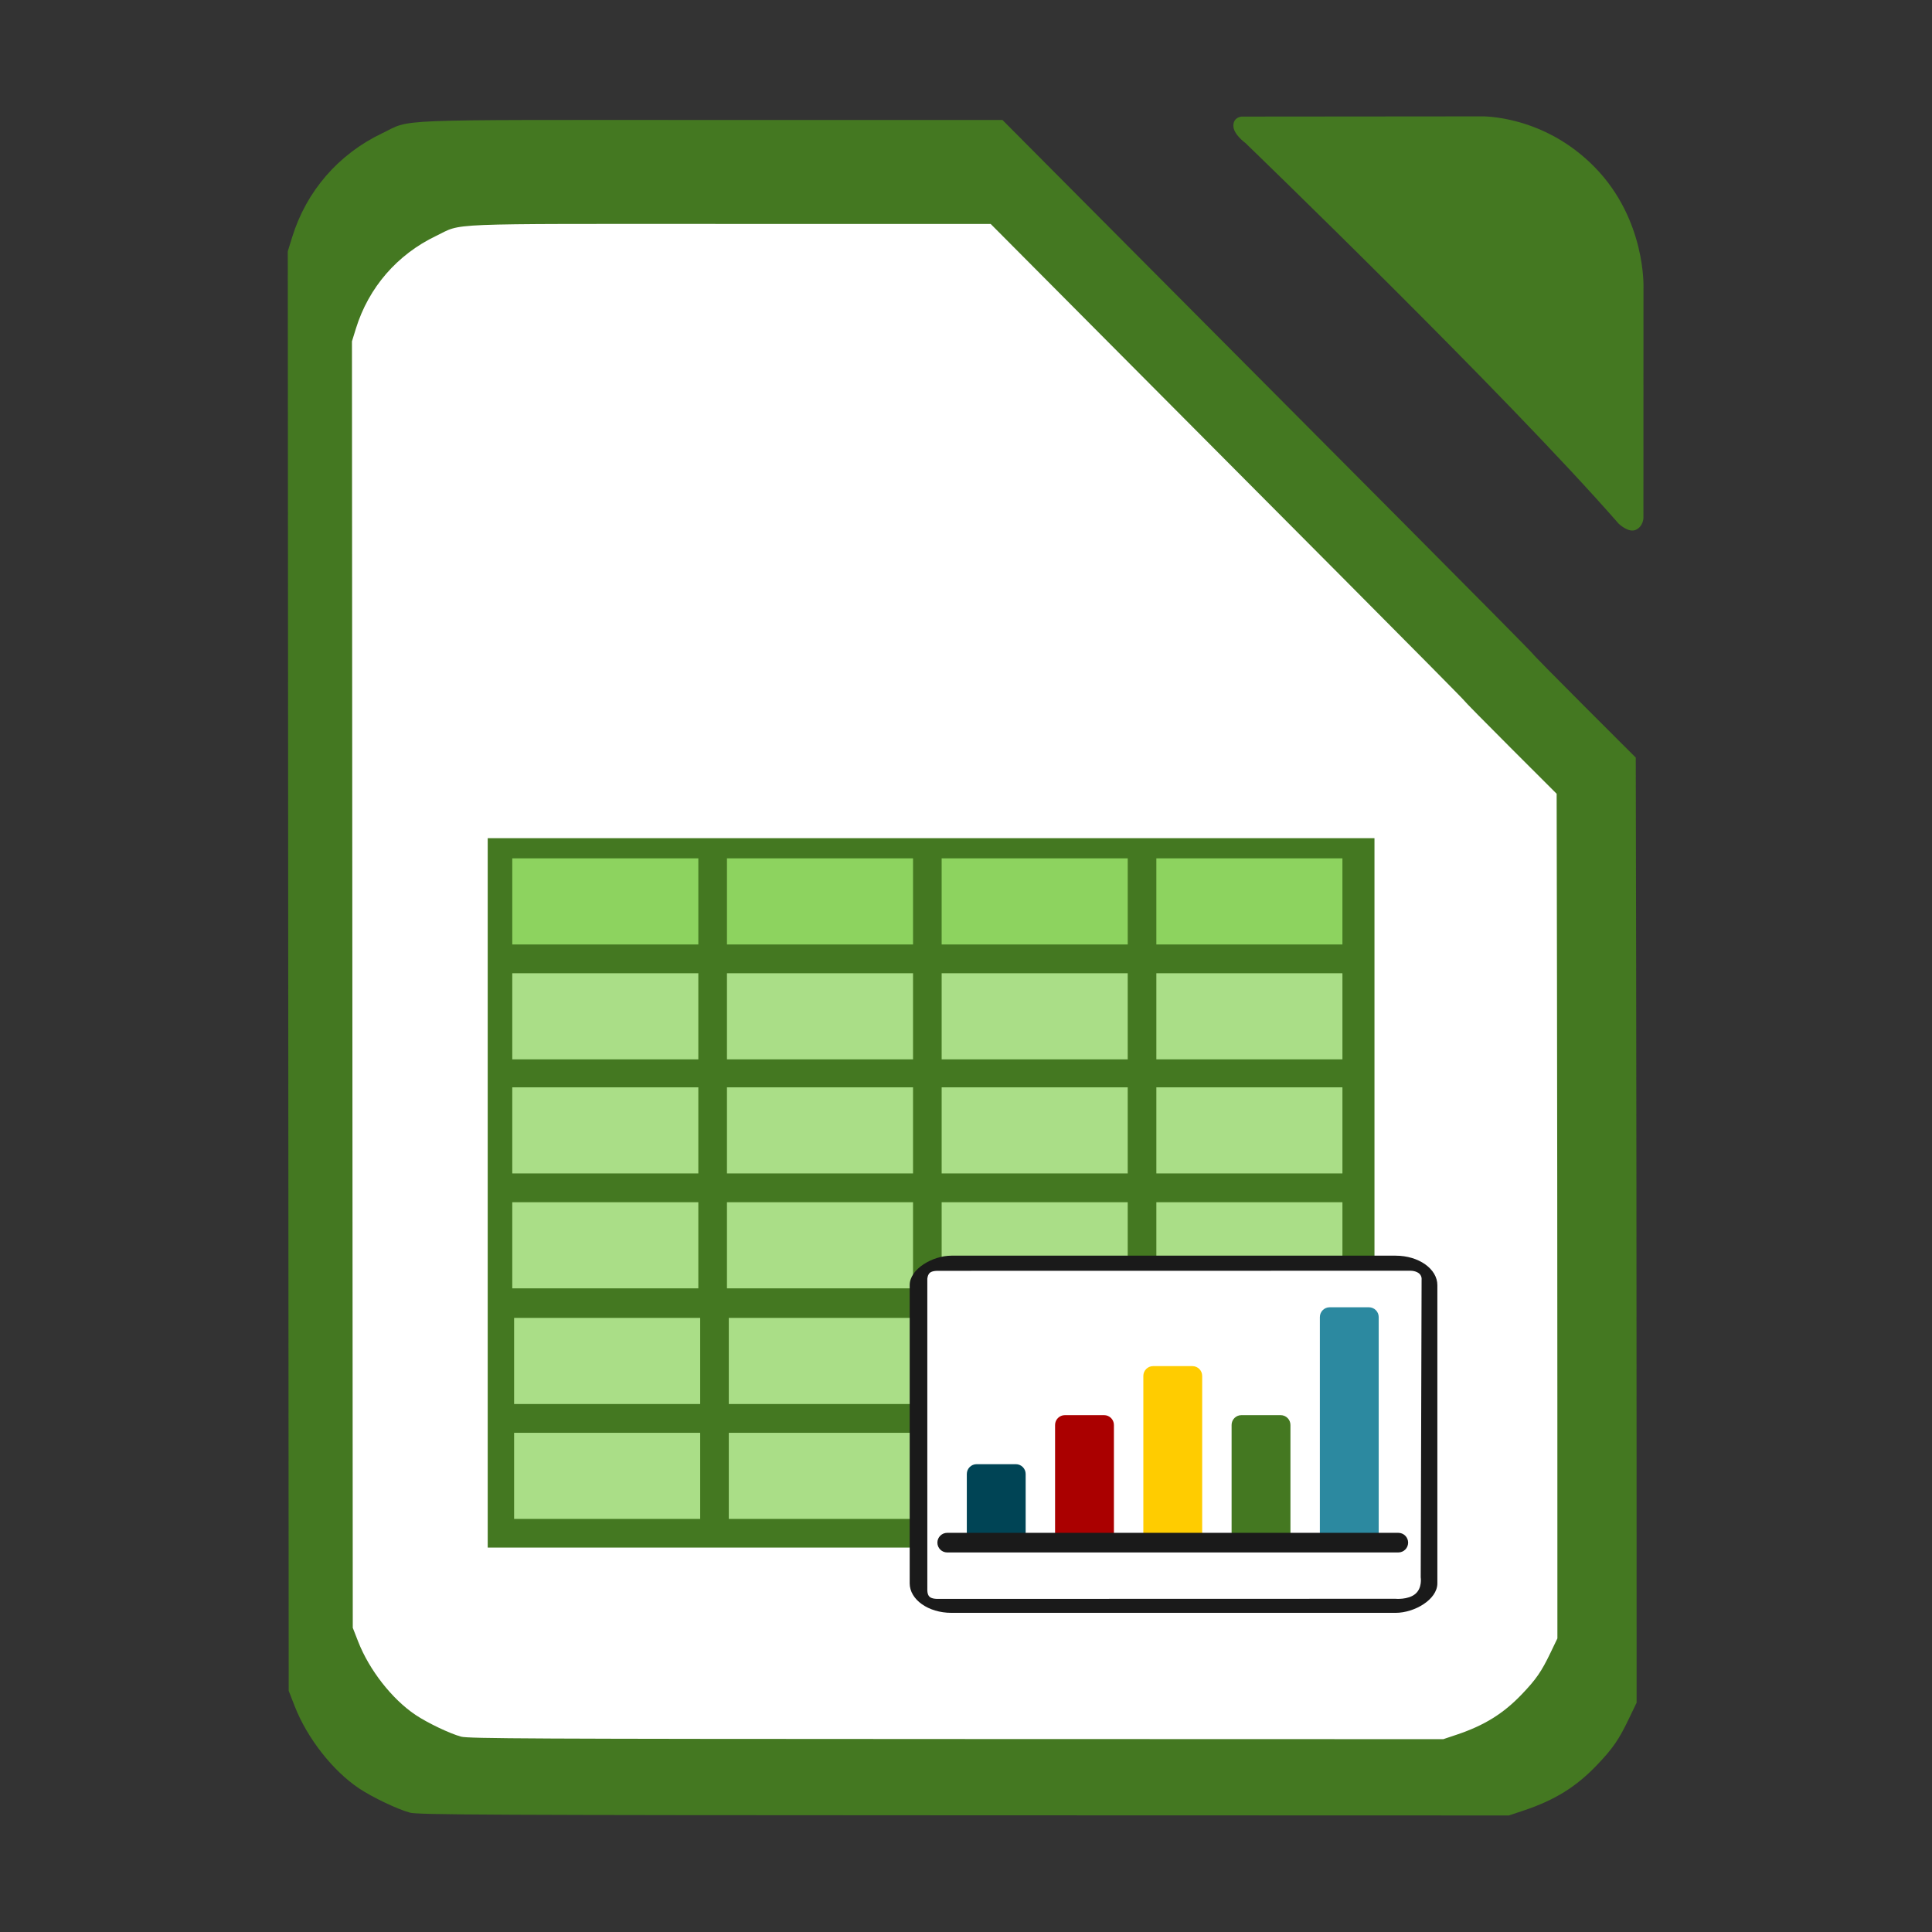 <?xml version="1.0" encoding="UTF-8" standalone="no"?>
<!-- Created with Inkscape (http://www.inkscape.org/) -->

<svg
   xmlns:dc="http://purl.org/dc/elements/1.1/"
   xmlns:cc="http://creativecommons.org/ns#"
   xmlns:rdf="http://www.w3.org/1999/02/22-rdf-syntax-ns#"
   xmlns:svg="http://www.w3.org/2000/svg"
   xmlns="http://www.w3.org/2000/svg"
   xmlns:sodipodi="http://sodipodi.sourceforge.net/DTD/sodipodi-0.dtd"
   xmlns:inkscape="http://www.inkscape.org/namespaces/inkscape"
   id="svg2"
   version="1.1"
   inkscape:version="0.48.5 r10040"
   width="512"
   height="512"
   sodipodi:docname="libreoffice3-calc.svg"
   viewBox="0 0 512 512">
  <rect x="0" y="0" width="512" height="512" fill="#333333" stroke="none"/>
  <defs
     id="defs6" />
  <sodipodi:namedview
     pagecolor="#ffffff"
     bordercolor="#666666"
     borderopacity="1"
     objecttolerance="10"
     gridtolerance="10"
     guidetolerance="10"
     inkscape:pageopacity="0"
     inkscape:pageshadow="2"
     inkscape:window-width="1366"
     inkscape:window-height="716"
     id="namedview4"
     showgrid="false"
     inkscape:zoom="0.70710678"
     inkscape:cx="207.03431"
     inkscape:cy="283.08202"
     inkscape:window-x="0"
     inkscape:window-y="0"
     inkscape:window-maximized="1"
     inkscape:current-layer="svg2" />
  <path
     inkscape:connector-curvature="0"
     id="path4306"
     d="M 108.635,480.366 C 105.337,479.48 98.642,476.285 95.1,473.908 88.162,469.25 81.397,460.607 78.117,452.207 L 76.508,448.087 76.386,257.348 76.264,66.61 l 1.181,-3.816 c 3.758,-12.139 12.247,-21.939 23.775,-27.449 8.098,-3.871 0.426,-3.559 87.234,-3.549 l 77.219,0.008 34.149,34.333 c 18.782,18.883 50.375,50.632 70.207,70.552 19.832,19.92 36.058,36.325 36.058,36.455 0,0.13 6.167,6.399 13.704,13.932 l 13.704,13.696 0.101,55.135 c 0.056,30.324 0.106,86.678 0.112,125.23 l 0.011,70.095 -2.091,4.349 c -2.649,5.511 -4.222,7.785 -8.446,12.207 -5.487,5.745 -11.132,9.25 -19.315,11.991 l -3.981,1.334 -144.392,-0.041 c -125.889,-0.035 -144.708,-0.126 -146.863,-0.705 z"
     style="fill:#447821;fill-opacity:1;stroke:none;stroke-width:0.449;stroke-opacity:1"
     sodipodi:nodetypes="csscccssscsssscsscssscscc" />
  <path
     style="fill:#447821;stroke:none;stroke-width:1px;stroke-linecap:butt;stroke-linejoin:miter;stroke-opacity:1;fill-opacity:1"
     d="M 428.942,138.756 C 398.77,104.228 330.03,37.884 330.03,37.884 c 0,0 -3.23,-2.311 -3.177,-4.619 0.053,-2.308 2.247,-2.369 2.247,-2.369 l 63.453,-0.054 c 0,0 16.388,-0.504 30.062,13.467 13.674,13.971 12.923,32 12.923,32 l -0.015,60.926 c 0,0 0.004,2.204 -1.972,3.155 -1.975,0.95 -4.61,-1.632 -4.61,-1.632 z"
     id="path2983"
     inkscape:connector-curvature="0"
     sodipodi:nodetypes="cczcczcczc" />
  <path
     inkscape:connector-curvature="0"
     id="path4306-3"
     d="m 122.201,460.23 c -2.947,-0.792 -8.931,-3.647 -12.096,-5.772 -6.201,-4.163 -12.246,-11.887 -15.178,-19.394 L 93.489,431.382 93.38,260.921 93.271,90.459 94.327,87.049 c 3.359,-10.848 10.945,-19.607 21.248,-24.531 7.237,-3.459 0.381,-3.18 77.96,-3.172 l 69.01,0.007 30.518,30.683 c 16.785,16.876 45.02,45.249 62.744,63.052 17.724,17.803 32.225,32.464 32.225,32.58 0,0.116 5.511,5.719 12.248,12.451 l 12.248,12.24 0.09,49.274 c 0.05,27.101 0.095,77.463 0.1,111.917 l 0.01,62.643 -1.868,3.886 c -2.368,4.925 -3.774,6.957 -7.548,10.909 -4.904,5.134 -9.948,8.266 -17.262,10.717 l -3.557,1.192 -129.042,-0.036 c -112.506,-0.031 -129.325,-0.112 -131.25,-0.629 z"
     style="fill:#ffffff;fill-opacity:1;stroke:none"
     sodipodi:nodetypes="csscccssscsssscsscssscscc" />
  <rect
     style="fill:#447821;fill-opacity:1;stroke:none"
     id="rect3932"
     width="235"
     height="188"
     x="129.25"
     y="222.125" />
  <rect
     style="fill:#8dd35f;fill-opacity:1;stroke:none"
     id="rect3771"
     width="49.31"
     height="22.822"
     x="135.756"
     y="227.47" />
  <rect
     style="fill:#8dd35f;fill-opacity:1;stroke:none"
     id="rect3771-7"
     width="49.31"
     height="22.822"
     x="192.653"
     y="227.47" />
  <rect
     style="fill:#8dd35f;fill-opacity:1;stroke:none"
     id="rect3771-7-5"
     width="49.31"
     height="22.822"
     x="249.549"
     y="227.47" />
  <rect
     style="fill:#8dd35f;fill-opacity:1;stroke:none"
     id="rect3771-7-5-3"
     width="49.31"
     height="22.822"
     x="306.446"
     y="227.47" />
  <rect
     style="fill:#aade87;fill-opacity:1;stroke:none"
     id="rect3771-5"
     width="49.31"
     height="22.822"
     x="135.756"
     y="257.921" />
  <rect
     style="fill:#aade87;fill-opacity:1;stroke:none"
     id="rect3771-7-6"
     width="49.31"
     height="22.822"
     x="192.653"
     y="257.921" />
  <rect
     style="fill:#aade87;fill-opacity:1;stroke:none"
     id="rect3771-7-5-2"
     width="49.31"
     height="22.822"
     x="249.549"
     y="257.921" />
  <rect
     style="fill:#aade87;fill-opacity:1;stroke:none"
     id="rect3771-7-5-3-9"
     width="49.31"
     height="22.822"
     x="306.446"
     y="257.921" />
  <rect
     style="fill:#aade87;fill-opacity:1;stroke:none"
     id="rect3771-1"
     width="49.31"
     height="22.822"
     x="135.756"
     y="288.152" />
  <rect
     style="fill:#aade87;fill-opacity:1;stroke:none"
     id="rect3771-7-2"
     width="49.31"
     height="22.822"
     x="192.653"
     y="288.152" />
  <rect
     style="fill:#aade87;fill-opacity:1;stroke:none"
     id="rect3771-7-5-7"
     width="49.31"
     height="22.822"
     x="249.549"
     y="288.152" />
  <rect
     style="fill:#aade87;fill-opacity:1;stroke:none"
     id="rect3771-7-5-3-0"
     width="49.31"
     height="22.822"
     x="306.446"
     y="288.152" />
  <rect
     style="fill:#aade87;fill-opacity:1;stroke:none"
     id="rect3771-5-9"
     width="49.31"
     height="22.822"
     x="135.756"
     y="318.603" />
  <rect
     style="fill:#aade87;fill-opacity:1;stroke:none"
     id="rect3771-7-6-3"
     width="49.31"
     height="22.822"
     x="192.653"
     y="318.603" />
  <rect
     style="fill:#aade87;fill-opacity:1;stroke:none"
     id="rect3771-7-5-2-6"
     width="49.31"
     height="22.822"
     x="249.549"
     y="318.603" />
  <rect
     style="fill:#aade87;fill-opacity:1;stroke:none"
     id="rect3771-7-5-3-9-0"
     width="49.31"
     height="22.822"
     x="306.446"
     y="318.603" />
  <rect
     style="fill:#aade87;fill-opacity:1;stroke:none"
     id="rect3771-6"
     width="49.31"
     height="22.822"
     x="136.244"
     y="349.257" />
  <rect
     style="fill:#aade87;fill-opacity:1;stroke:none"
     id="rect3771-7-26"
     width="49.31"
     height="22.822"
     x="193.14"
     y="349.257" />
  <rect
     style="fill:#aade87;fill-opacity:1;stroke:none"
     id="rect3771-7-5-1"
     width="49.31"
     height="22.822"
     x="250.037"
     y="349.257" />
  <rect
     style="fill:#aade87;fill-opacity:1;stroke:none"
     id="rect3771-7-5-3-8"
     width="49.31"
     height="22.822"
     x="306.933"
     y="349.257" />
  <rect
     style="fill:#aade87;fill-opacity:1;stroke:none"
     id="rect3771-5-7"
     width="49.31"
     height="22.822"
     x="136.244"
     y="379.708" />
  <rect
     style="fill:#aade87;fill-opacity:1;stroke:none"
     id="rect3771-7-6-9"
     width="49.31"
     height="22.822"
     x="193.14"
     y="379.708" />
  <rect
     style="fill:#aade87;fill-opacity:1;stroke:none"
     id="rect3771-7-5-2-2"
     width="49.31"
     height="22.822"
     x="250.037"
     y="379.708" />
  <rect
     style="fill:#aade87;fill-opacity:1;stroke:none"
     id="rect3771-7-5-3-9-02"
     width="49.31"
     height="22.822"
     x="306.933"
     y="379.708" />
  <g
     id="g3961"
     transform="matrix(0.368,0,0,0.368,48.981,250.925)">
    <rect
       transform="matrix(0,1,-1,0,0,0)"
       rx="21.248"
       ry="30.048"
       y="-902"
       x="222.392"
       height="380"
       width="257.215"
       id="rect3003"
       style="fill:#1a1a1a;fill-opacity:1;stroke:none" />
    <path
       sodipodi:nodetypes="cccczcczcczcczc"
       inkscape:connector-curvature="0"
       id="path3773"
       d="m 888.293,234.787 c -2.799,-1.831 -6.494,-1.539 -6.494,-1.539 l -316.33,0.054 -23.191,0.003 c 0,0 -3.627,-0.12 -5.518,1.235 -1.891,1.355 -2.069,4.582 -2.069,4.582 l 0.014,223.475 c 0,0 -0.256,3.743 1.577,5.427 1.833,1.684 5.906,1.536 5.906,1.536 l 329.589,-0.085 c 0,0 9.017,0.885 14.271,-3.435 5.254,-4.32 3.96,-12.046 3.96,-12.046 l 0.634,-214.343 c 0,0 0.448,-3.032 -2.35,-4.864 z"
       style="fill:#ffffff;stroke:none" />
    <path
       inkscape:connector-curvature="0"
       id="path17"
       d="m 725.571,429.053 h -28.249 c -3.9,0 -7.063,-3.163 -7.063,-7.063 V 308.992 c 0,-3.9 3.163,-7.063 7.063,-7.063 h 28.249 c 3.9,0 7.063,3.163 7.063,7.063 V 421.99 c 0,3.9 -3.163,7.063 -7.063,7.063 z"
       style="fill:#ffcc00" />
    <path
       inkscape:connector-curvature="0"
       id="path21"
       d="m 662.01,429.053 h -28.249 c -3.9,0 -7.063,-3.163 -7.063,-7.063 v -77.686 c 0,-3.9 3.163,-7.063 7.063,-7.063 h 28.249 c 3.9,0 7.063,3.163 7.063,7.063 V 421.99 c 0,3.9 -3.163,7.063 -7.063,7.063 z"
       style="fill:#aa0000;fill-opacity:1" />
    <path
       inkscape:connector-curvature="0"
       id="path25"
       d="m 598.449,429.053 h -28.249 c -3.9,0 -7.063,-3.163 -7.063,-7.063 v -42.375 c 0,-3.9 3.163,-7.063 7.063,-7.063 h 28.249 c 3.9,0 7.063,3.163 7.063,7.063 V 421.99 c -7.9e-4,3.9 -3.163,7.063 -7.063,7.063 z"
       style="fill:#004455" />
    <path
       inkscape:connector-curvature="0"
       id="path29"
       d="m 789.132,429.053 h -28.249 c -3.9,0 -7.063,-3.163 -7.063,-7.063 v -77.686 c 0,-3.9 3.163,-7.063 7.063,-7.063 h 28.249 c 3.9,0 7.063,3.163 7.063,7.063 V 421.99 c 0,3.9 -3.163,7.063 -7.063,7.063 z"
       style="fill:#447821;fill-opacity:1" />
    <path
       inkscape:connector-curvature="0"
       id="path33"
       d="m 852.694,429.053 h -28.249 c -3.9,0 -7.063,-3.163 -7.063,-7.063 V 266.618 c 0,-3.9 3.163,-7.063 7.063,-7.063 h 28.249 c 3.9,0 7.063,3.163 7.063,7.063 V 421.99 c -8e-4,3.9 -3.163,7.063 -7.063,7.063 z"
       style="fill:#2c89a0;fill-opacity:1" />
    <path
       inkscape:connector-curvature="0"
       id="path37"
       d="M 873.881,436.114 H 549.012 c -3.9,0 -7.063,-3.163 -7.063,-7.063 l 0,0 c 0,-3.9 3.163,-7.063 7.063,-7.063 h 324.869 c 3.9,0 7.063,3.163 7.063,7.063 l 0,0 c -8e-4,3.902 -3.163,7.063 -7.064,7.063 z"
       style="fill:#1a1a1a" />
  </g>
</svg>
